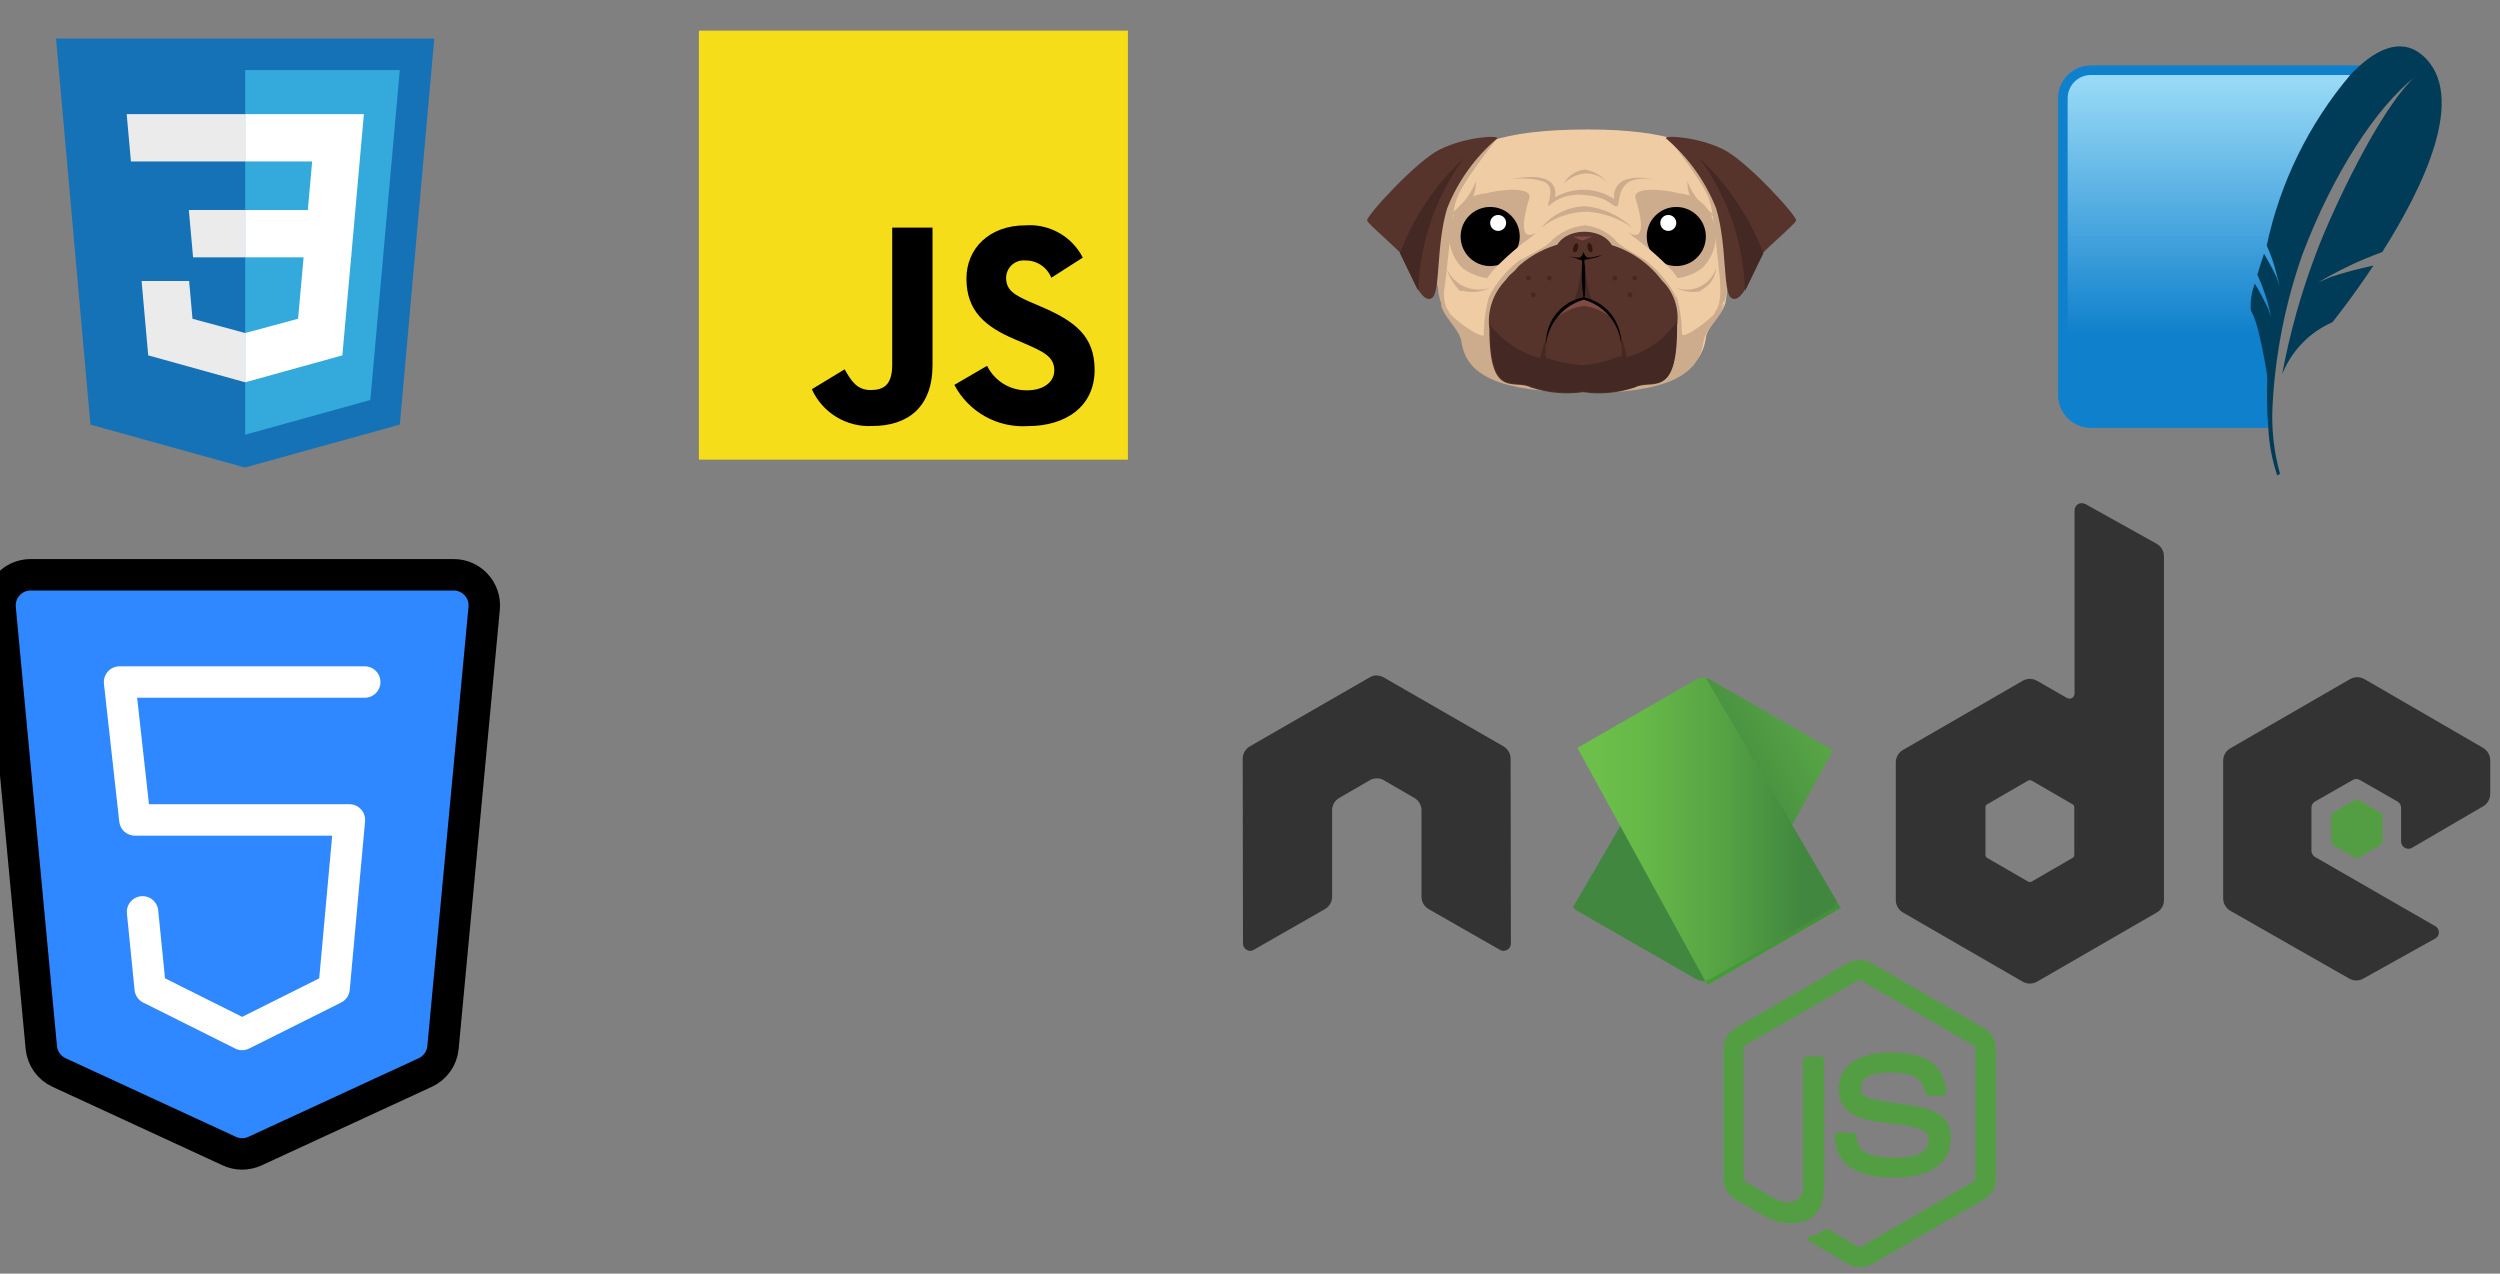 <svg width="318" height="162" viewBox="0 0 318 162" fill="none" xmlns="http://www.w3.org/2000/svg">
<rect x="0" y="0" width="318" height="162" fill="#808080" stroke="none"/>
<path d="M300.201 8.319H265.959C264.853 8.322 263.794 8.762 263.012 9.544C262.23 10.326 261.789 11.386 261.786 12.491V50.255C261.789 51.361 262.23 52.42 263.012 53.202C263.794 53.984 264.853 54.425 265.959 54.428H288.513C288.255 43.205 292.089 21.427 300.201 8.319Z" fill="#0F80CC"/>
<path d="M298.957 9.537H265.959C265.176 9.538 264.425 9.849 263.871 10.403C263.317 10.957 263.005 11.708 263.004 12.491V47.499C271.47 44.306 280.406 42.538 289.45 42.268C291.842 31.147 295.019 20.209 298.957 9.537Z" fill="url(#paint0_linear_21_169)"/>
<path d="M308.188 7.083C305.849 4.992 303.003 5.832 300.197 8.319C299.782 8.689 299.367 9.098 298.953 9.537C293.674 15.781 290.023 23.235 288.328 31.235C288.851 32.377 289.265 33.566 289.563 34.786C289.633 35.059 289.698 35.316 289.758 35.534C289.879 36.051 289.953 36.386 289.953 36.386C289.953 36.386 289.91 36.224 289.733 35.712L289.618 35.38C289.595 35.319 289.57 35.257 289.544 35.197C289.232 34.47 288.374 32.936 287.985 32.273C287.659 33.234 287.371 34.133 287.131 34.946C287.94 36.686 288.534 38.519 288.901 40.403C288.901 40.403 288.842 40.179 288.567 39.399C288.039 38.26 287.454 37.149 286.813 36.07C286.399 37.139 286.223 38.286 286.299 39.43C286.728 40.286 287.051 41.191 287.26 42.126C287.911 44.626 288.363 47.672 288.363 47.672L288.402 48.185C288.316 50.268 288.358 52.354 288.528 54.431C288.625 56.489 289.008 58.522 289.667 60.473L290.017 60.278C289.201 57.346 288.886 54.296 289.086 51.258C289.453 44.819 290.724 38.462 292.863 32.377C296.78 22.032 302.218 13.729 307.188 9.769C302.655 13.861 296.519 27.115 294.681 32.022C292.746 37.075 291.276 42.294 290.288 47.614C291.463 44.645 293.764 42.26 296.689 40.98C296.689 40.98 299.092 38.015 301.9 33.782C300.086 34.16 298.293 34.637 296.531 35.211C295.167 35.784 294.798 35.978 294.798 35.978C297.403 34.41 300.154 33.1 303.013 32.067C308.229 23.852 313.912 12.187 308.19 7.073" fill="#003B57"/>
<path d="M219.726 27.037C219.625 25.208 220.134 23.48 219.319 22.059C217.286 18.502 212.207 16.471 202.045 16.471V16.368V16.469C190.868 16.469 186.093 18.502 184.062 22.057C183.371 23.622 183.058 25.327 183.148 27.035C182.773 28.598 182.602 30.203 182.639 31.81C182.943 34.045 183.148 36.281 183.452 38.311C183.756 40.038 186.196 41.36 186.5 42.989C187.11 47.359 190.971 49.389 202.146 49.389V49.898H201.952V49.389C212.112 49.389 216.374 47.357 216.99 42.989C217.185 41.364 219.225 40.042 219.524 38.311C219.828 36.279 219.931 34.043 220.235 31.81C220.233 30.205 220.062 28.605 219.726 27.037Z" fill="#EFCCA3"/>
<path d="M201.538 28.662C203.201 28.814 204.735 29.618 205.807 30.898C207.229 32.118 209.566 32.93 210.582 34.047C211.818 35.072 212.764 36.403 213.326 37.908C213.714 39.333 213.919 40.801 213.936 42.278C213.936 42.786 214.24 42.685 215.053 42.278C216.662 41.295 218.104 40.06 219.321 38.619C219.017 40.346 216.883 41.87 216.68 43.492C216.07 47.861 211.808 49.994 201.338 49.994H201.948" fill="#CCAC8D"/>
<path d="M208.042 25.209C208.45 26.53 209.769 31.102 207.128 29.578C208.092 30.335 208.742 31.42 208.956 32.626C209.084 33.273 209.388 33.872 209.835 34.356C210.283 34.841 210.855 35.192 211.49 35.37C213.245 35.631 215.032 35.193 216.468 34.15C217.31 33.343 217.888 32.299 218.124 31.156C218.36 30.013 218.243 28.825 217.789 27.75C217.48 26.875 216.92 26.109 216.18 25.549C215.439 24.989 214.551 24.659 213.624 24.6C211.708 24.09 207.635 23.684 208.042 25.209Z" fill="#CCAC8D"/>
<path d="M213.224 33.844C215.301 33.844 216.984 32.161 216.984 30.085C216.984 28.008 215.301 26.325 213.224 26.325C211.148 26.325 209.465 28.008 209.465 30.085C209.465 32.161 211.148 33.844 213.224 33.844Z" fill="black"/>
<path d="M212.207 29.373C212.768 29.373 213.222 28.919 213.222 28.358C213.222 27.797 212.768 27.343 212.207 27.343C211.646 27.343 211.192 27.797 211.192 28.358C211.192 28.919 211.646 29.373 212.207 29.373Z" fill="white"/>
<path d="M207.432 29.882C209.344 31.223 211.114 32.755 212.716 34.454C214.544 36.793 214.544 37.199 214.544 37.199L213.223 37.809C212.235 35.881 210.808 34.212 209.058 32.936C206.719 31.615 206.417 30.498 206.417 30.498L207.432 29.882Z" fill="#EFCCA3"/>
<path d="M201.642 28.662C199.892 28.81 198.261 29.607 197.069 30.898C195.647 32.118 193.107 32.93 192.197 34.047C190.93 35.065 189.949 36.396 189.352 37.908C188.963 39.333 188.758 40.801 188.742 42.278C188.742 42.786 188.843 42.888 187.521 42.278C185.888 41.328 184.442 40.088 183.253 38.619C183.557 40.346 185.691 41.87 185.894 43.492C186.504 47.76 190.766 49.892 201.236 49.892H201.948" fill="#CCAC8D"/>
<path d="M211.394 35.672C210.229 34.126 208.726 32.865 207.001 31.985C205.276 31.104 203.373 30.628 201.437 30.592C199.503 30.64 197.604 31.122 195.881 32.001C194.158 32.88 192.654 34.135 191.48 35.672C190.698 36.487 190.109 37.467 189.757 38.54C189.405 39.613 189.299 40.751 189.447 41.87C189.447 50.914 192.596 48.169 194.731 49.288C196.856 49.997 199.116 50.206 201.336 49.898C203.555 50.211 205.816 50.002 207.941 49.288C210.075 48.171 213.224 50.914 213.224 41.87C213.476 40.767 213.44 39.617 213.12 38.532C212.799 37.447 212.205 36.462 211.394 35.672Z" fill="#56332B"/>
<path d="M201.234 33.133C201.158 34.826 200.85 36.501 200.32 38.111L201.437 37.807L201.234 33.133Z" fill="#442823"/>
<path d="M201.538 33.133C201.615 34.826 201.923 36.501 202.452 38.111L201.336 37.807L201.538 33.133Z" fill="#442823"/>
<path d="M197.983 32.118C197.576 31.102 199.1 29.477 201.54 29.477C203.98 29.477 205.503 31.102 205.097 32.118C204.692 33.133 203.064 33.439 201.54 33.439C199.913 33.437 198.389 33.133 197.983 32.118Z" fill="#56332B"/>
<path d="M201.538 33.133C201.538 32.938 202.961 32.938 203.774 32.422C203.774 32.422 202.148 32.93 201.842 32.726C201.632 32.54 201.489 32.29 201.435 32.014C201.381 32.29 201.238 32.54 201.028 32.726C200.724 32.921 198.894 32.422 198.894 32.422C199.69 32.598 200.472 32.836 201.232 33.133V33.946C201.169 35.27 201.234 36.597 201.427 37.908C201.731 38.315 201.622 35.062 201.622 33.946C201.55 33.681 201.522 33.407 201.538 33.133Z" fill="black"/>
<path d="M201.538 38.923C202.687 39.077 203.774 39.533 204.688 40.245C203.893 39.215 202.789 38.467 201.538 38.111C200.104 38.422 198.836 39.256 197.981 40.45C198.983 39.589 200.225 39.056 201.538 38.923Z" fill="#7F4A41"/>
<path d="M201.336 46.437C199.742 46.349 198.168 46.041 196.658 45.523C196.354 45.421 196.048 45.624 195.744 45.523C193.289 44.827 191.118 43.368 189.546 41.358V41.765C189.546 50.808 192.696 48.064 194.83 49.183C196.955 49.892 199.216 50.101 201.435 49.793C203.654 50.105 205.916 49.897 208.04 49.183C210.174 48.066 213.324 50.808 213.324 41.765V40.851C211.82 43.06 209.595 44.677 207.031 45.427C206.727 45.529 206.218 45.326 205.914 45.326C204.463 45.957 202.914 46.333 201.336 46.437Z" fill="#442823"/>
<path d="M197.171 41.564C197.171 41.564 196.054 44.815 196.867 46.242L195.851 45.834C196.185 44.38 196.626 42.953 197.171 41.564ZM205.705 41.564C205.705 41.564 206.822 44.815 206.009 46.242L207.031 45.834C206.744 44.367 206.3 42.936 205.705 41.564Z" fill="#442823"/>
<path d="M194.528 25.208C194.121 26.53 192.801 31.102 195.442 29.578C194.479 30.335 193.828 31.42 193.614 32.626C193.486 33.273 193.182 33.872 192.735 34.356C192.287 34.841 191.715 35.192 191.08 35.37C189.324 35.635 187.534 35.2 186.095 34.158C185.252 33.351 184.675 32.306 184.439 31.163C184.203 30.02 184.319 28.833 184.773 27.758C185.082 26.882 185.642 26.117 186.382 25.557C187.123 24.997 188.012 24.667 188.938 24.608C190.872 24.09 194.935 23.684 194.528 25.208Z" fill="#CCAC8D"/>
<path d="M201.437 38.111C202.697 38.465 203.822 39.185 204.672 40.18C205.522 41.175 206.058 42.399 206.212 43.698V43.504C206.18 42.154 205.69 40.856 204.822 39.822C203.954 38.788 202.761 38.08 201.437 37.815C200.105 38.063 198.901 38.766 198.03 39.803C197.159 40.841 196.676 42.149 196.662 43.504V43.698C196.833 42.405 197.375 41.189 198.222 40.198C199.07 39.206 200.186 38.481 201.437 38.111Z" fill="black"/>
<path d="M202.4 32.094C202.563 32.052 202.626 31.753 202.542 31.427C202.458 31.101 202.258 30.871 202.095 30.913C201.933 30.954 201.869 31.253 201.953 31.579C202.037 31.905 202.237 32.136 202.4 32.094Z" fill="#331712"/>
<path d="M200.713 31.611C200.813 31.289 200.764 30.988 200.604 30.939C200.443 30.889 200.232 31.109 200.133 31.431C200.033 31.753 200.082 32.054 200.242 32.104C200.403 32.154 200.614 31.933 200.713 31.611Z" fill="#331712"/>
<path d="M189.55 33.844C191.626 33.844 193.31 32.161 193.31 30.085C193.31 28.008 191.626 26.325 189.55 26.325C187.474 26.325 185.791 28.008 185.791 30.085C185.791 32.161 187.474 33.844 189.55 33.844Z" fill="black"/>
<path d="M190.566 29.373C191.127 29.373 191.581 28.919 191.581 28.358C191.581 27.797 191.127 27.343 190.566 27.343C190.005 27.343 189.55 27.797 189.55 28.358C189.55 28.919 190.005 29.373 190.566 29.373Z" fill="white"/>
<path d="M202.548 30.085C202.548 30.085 201.533 30.492 201.328 30.593C200.9 30.48 200.49 30.309 200.108 30.085H202.548Z" fill="#7F4A41"/>
<path d="M195.142 29.882C193.23 31.223 191.46 32.755 189.858 34.454C188.03 36.793 188.03 37.199 188.03 37.199L189.351 37.809C190.339 35.881 191.766 34.212 193.516 32.936C195.855 31.615 196.157 30.498 196.157 30.498L195.142 29.882Z" fill="#EFCCA3"/>
<path d="M187.72 23.074C187.012 24.949 185.686 26.526 183.96 27.545C185.038 27.418 186.027 26.884 186.725 26.054C187.423 25.223 187.779 24.158 187.72 23.074ZM214.647 23.074C215.355 24.949 216.681 26.526 218.407 27.545C217.329 27.418 216.341 26.884 215.642 26.054C214.944 25.223 214.588 24.158 214.647 23.074ZM207.635 28.966C206.001 27.404 203.89 26.437 201.64 26.222H201.944C200.818 26.208 199.705 26.448 198.684 26.923C197.664 27.398 196.764 28.096 196.05 28.966C197.727 27.639 199.805 26.922 201.944 26.933C203.99 27.08 205.958 27.783 207.635 28.966ZM204.587 23.378C203.843 22.4 202.751 21.746 201.538 21.55H201.842C201.234 21.571 200.642 21.75 200.125 22.071C199.608 22.392 199.184 22.843 198.895 23.378C199.666 22.568 200.725 22.094 201.842 22.057C202.367 22.069 202.884 22.194 203.357 22.422C203.83 22.649 204.249 22.976 204.587 23.378ZM189.55 36.587C188.485 37.135 187.258 37.28 186.095 36.994H185.689C184.885 36.165 184.292 35.154 183.962 34.047C184.384 35.111 185.202 35.97 186.244 36.443C187.286 36.917 188.471 36.968 189.55 36.587ZM213.123 36.587C214.188 37.135 215.415 37.28 216.579 36.994H216.171C216.769 36.755 217.287 36.351 217.664 35.829C218.042 35.307 218.264 34.69 218.305 34.047C218.149 34.566 217.888 35.047 217.537 35.46C217.187 35.873 216.754 36.209 216.268 36.447C215.782 36.685 215.251 36.821 214.71 36.845C214.169 36.869 213.629 36.781 213.123 36.587Z" fill="#CCAC8D"/>
<path d="M191.887 22.872C193.338 22.587 194.837 22.654 196.257 23.067C198.085 23.677 196.664 26.115 196.968 26.216C197.554 25.683 198.246 25.28 199 25.034C199.753 24.789 200.55 24.707 201.338 24.793C204.793 24.988 205.199 26.52 205.707 26.216C206.216 26.021 205.199 21.948 210.482 22.864C210.482 22.864 205.097 21.441 205.3 25.302C204.188 24.576 202.896 24.172 201.568 24.138C200.24 24.104 198.929 24.439 197.781 25.107C197.781 25.107 198.897 21.348 191.887 22.872ZM190.464 17.592C190.464 17.592 185.787 23.384 185.181 25.618C184.469 27.853 183.96 37.2 183.352 38.522L181.218 29.373L185.181 19.823L190.464 17.592ZM212.207 17.592C212.207 17.592 216.885 23.384 217.491 25.618C218.202 27.853 218.711 37.2 219.319 38.522L221.453 29.373L217.491 19.823L212.207 17.592Z" fill="#CCAC8D"/>
<path d="M211.903 17.592C214.739 20.001 216.937 23.072 218.303 26.534C219.726 31.309 219.116 37.202 220.235 37.914C221.86 38.929 223.587 32.833 224.197 32.225C225.111 31.209 228.261 28.567 228.465 28.06C228.67 27.553 222.166 20.439 219.219 19.017C215.967 17.383 211.708 17.181 211.903 17.592Z" fill="#56332B"/>
<path d="M216.171 20.125C219.769 25.03 221.789 30.912 221.964 36.992L224.303 32.217C222.549 27.619 219.768 23.484 216.171 20.125Z" fill="#442823"/>
<path d="M190.464 17.592C187.628 20.001 185.43 23.072 184.064 26.534C182.641 31.309 183.251 37.202 182.132 37.914C180.507 38.929 178.78 32.833 178.17 32.225C177.256 31.209 174.107 28.567 173.902 28.06C173.697 27.553 180.201 20.439 183.148 19.017C186.401 17.383 190.659 17.181 190.464 17.592Z" fill="#56332B"/>
<path d="M186.196 20.125C182.599 25.03 180.579 30.912 180.404 36.992L178.069 32.209C179.822 27.615 182.602 23.482 186.196 20.125Z" fill="#442823"/>
<path d="M182.945 37.095C183.106 38.177 183.486 39.214 184.062 40.143C184.773 40.855 184.257 39.533 184.257 39.533C184.257 39.533 183.545 39.126 183.647 36.181C183.748 33.236 182.945 37.095 182.945 37.095ZM219.524 37.095C219.363 38.177 218.983 39.214 218.407 40.143C217.695 40.855 218.212 39.533 218.212 39.533C218.212 39.533 218.923 39.126 218.822 36.181C218.711 33.336 219.524 37.095 219.524 37.095Z" fill="#CCAC8D"/>
<path d="M197.069 35.672C197.237 35.672 197.373 35.536 197.373 35.368C197.373 35.201 197.237 35.065 197.069 35.065C196.902 35.065 196.765 35.201 196.765 35.368C196.765 35.536 196.902 35.672 197.069 35.672Z" fill="#442823"/>
<path d="M195.037 37.807C195.205 37.807 195.341 37.67 195.341 37.503C195.341 37.335 195.205 37.199 195.037 37.199C194.869 37.199 194.733 37.335 194.733 37.503C194.733 37.67 194.869 37.807 195.037 37.807Z" fill="#442823"/>
<path d="M194.427 35.672C194.595 35.672 194.731 35.536 194.731 35.368C194.731 35.201 194.595 35.065 194.427 35.065C194.259 35.065 194.123 35.201 194.123 35.368C194.123 35.536 194.259 35.672 194.427 35.672Z" fill="#442823"/>
<path d="M205.401 35.672C205.569 35.672 205.705 35.536 205.705 35.368C205.705 35.201 205.569 35.065 205.401 35.065C205.233 35.065 205.097 35.201 205.097 35.368C205.097 35.536 205.233 35.672 205.401 35.672Z" fill="#442823"/>
<path d="M207.331 37.807C207.499 37.807 207.635 37.67 207.635 37.503C207.635 37.335 207.499 37.199 207.331 37.199C207.163 37.199 207.027 37.335 207.027 37.503C207.027 37.67 207.163 37.807 207.331 37.807Z" fill="#442823"/>
<path d="M207.941 35.672C208.109 35.672 208.245 35.536 208.245 35.368C208.245 35.201 208.109 35.065 207.941 35.065C207.773 35.065 207.637 35.201 207.637 35.368C207.637 35.536 207.773 35.672 207.941 35.672Z" fill="#442823"/>
<g clip-path="url(#clip0_21_169)">
<path d="M236.553 161.168C236.015 161.168 235.513 161.024 235.047 160.773L230.276 157.94C229.559 157.545 229.918 157.402 230.133 157.33C231.101 157.007 231.281 156.935 232.285 156.362C232.393 156.29 232.536 156.326 232.644 156.398L236.302 158.585C236.446 158.657 236.625 158.657 236.733 158.585L251.044 150.3C251.188 150.228 251.26 150.084 251.26 149.905V133.37C251.26 133.19 251.188 133.047 251.044 132.975L236.733 124.726C236.589 124.654 236.41 124.654 236.302 124.726L221.991 132.975C221.847 133.047 221.775 133.226 221.775 133.37V149.905C221.775 150.049 221.847 150.228 221.991 150.3L225.901 152.559C228.017 153.635 229.344 152.38 229.344 151.125V134.805C229.344 134.589 229.523 134.374 229.774 134.374H231.603C231.819 134.374 232.034 134.553 232.034 134.805V151.125C232.034 153.958 230.492 155.608 227.801 155.608C226.977 155.608 226.331 155.608 224.501 154.711L220.735 152.559C219.803 152.022 219.229 151.017 219.229 149.941V133.406C219.229 132.33 219.803 131.325 220.735 130.787L235.047 122.502C235.944 122 237.163 122 238.06 122.502L252.371 130.787C253.304 131.325 253.878 132.33 253.878 133.406V149.941C253.878 151.017 253.304 152.022 252.371 152.559L238.06 160.845C237.593 161.06 237.056 161.168 236.554 161.168H236.553ZM240.965 149.798C234.688 149.798 233.397 146.928 233.397 144.489C233.397 144.274 233.576 144.059 233.827 144.059H235.693C235.908 144.059 236.087 144.202 236.087 144.418C236.374 146.318 237.199 147.251 241.001 147.251C244.014 147.251 245.306 146.569 245.306 144.955C245.306 144.023 244.947 143.342 240.248 142.875C236.338 142.48 233.899 141.62 233.899 138.499C233.899 135.594 236.338 133.872 240.427 133.872C245.018 133.872 247.278 135.45 247.565 138.893C247.565 139.001 247.529 139.109 247.458 139.216C247.386 139.288 247.278 139.36 247.17 139.36H245.305C245.126 139.36 244.947 139.216 244.911 139.037C244.48 137.064 243.368 136.419 240.427 136.419C237.127 136.419 236.733 137.567 236.733 138.427C236.733 139.467 237.199 139.79 241.647 140.364C246.059 140.938 248.139 141.763 248.139 144.848C248.103 148.004 245.521 149.798 240.965 149.798Z" fill="#539E43"/>
<path d="M192.148 96.497C192.148 95.852 191.789 95.241 191.216 94.919L176.007 86.167C175.756 86.023 175.469 85.951 175.182 85.915H175.039C174.752 85.915 174.465 86.023 174.214 86.167L159.006 94.919C158.431 95.241 158.073 95.851 158.073 96.497L158.109 120.027C158.109 120.349 158.288 120.672 158.575 120.816C158.862 120.995 159.221 120.995 159.472 120.816L168.511 115.651C169.085 115.328 169.443 114.718 169.443 114.073V103.061C169.443 102.415 169.802 101.806 170.376 101.483L174.214 99.259C174.501 99.079 174.824 99.007 175.146 99.007C175.469 99.007 175.792 99.079 176.043 99.259L179.881 101.483C180.455 101.806 180.814 102.415 180.814 103.061V114.073C180.814 114.718 181.172 115.328 181.746 115.651L190.785 120.816C190.925 120.904 191.086 120.95 191.251 120.95C191.416 120.95 191.578 120.904 191.718 120.816C192.005 120.672 192.184 120.349 192.184 120.027L192.148 96.497ZM265.248 64.108C264.962 63.964 264.603 63.964 264.351 64.108C264.065 64.287 263.885 64.574 263.885 64.897V88.211C263.885 88.427 263.778 88.642 263.562 88.785C263.347 88.893 263.132 88.893 262.917 88.785L259.115 86.597C258.836 86.439 258.521 86.355 258.2 86.355C257.879 86.355 257.564 86.439 257.285 86.597L242.077 95.385C241.503 95.708 241.145 96.318 241.145 96.963V114.503C241.145 115.148 241.503 115.758 242.077 116.081L257.285 124.869C257.564 125.028 257.879 125.111 258.2 125.111C258.521 125.111 258.836 125.028 259.115 124.869L274.323 116.081C274.897 115.758 275.256 115.149 275.256 114.503V70.779C275.256 70.098 274.897 69.488 274.323 69.165L265.249 64.108H265.248ZM263.85 108.728C263.85 108.908 263.778 109.051 263.634 109.123L258.433 112.135C258.361 112.171 258.281 112.189 258.2 112.189C258.119 112.189 258.04 112.171 257.967 112.135L252.766 109.123C252.622 109.051 252.551 108.872 252.551 108.728V102.702C252.551 102.523 252.622 102.379 252.766 102.308L257.967 99.295C258.04 99.259 258.119 99.241 258.2 99.241C258.281 99.241 258.361 99.259 258.433 99.295L263.634 102.308C263.778 102.379 263.85 102.559 263.85 102.702V108.728ZM315.859 102.559C316.433 102.236 316.756 101.626 316.756 100.98V96.712C316.756 96.067 316.397 95.457 315.859 95.134L300.758 86.382C300.479 86.224 300.164 86.14 299.843 86.14C299.523 86.14 299.207 86.224 298.929 86.382L283.72 95.17C283.146 95.493 282.788 96.102 282.788 96.748V114.288C282.788 114.933 283.147 115.543 283.72 115.866L298.821 124.474C299.395 124.797 300.077 124.797 300.615 124.474L309.761 119.381C310.048 119.238 310.227 118.915 310.227 118.592C310.227 118.269 310.048 117.947 309.761 117.803L294.481 109.015C294.194 108.836 294.015 108.549 294.015 108.226V102.738C294.015 102.416 294.194 102.093 294.481 101.949L299.251 99.223C299.391 99.135 299.553 99.089 299.718 99.089C299.883 99.089 300.044 99.135 300.184 99.223L304.955 101.949C305.242 102.129 305.421 102.415 305.421 102.738V107.043C305.421 107.365 305.6 107.688 305.887 107.832C306.027 107.919 306.189 107.966 306.354 107.966C306.519 107.966 306.68 107.919 306.82 107.832L315.859 102.559Z" fill="#333333"/>
<path d="M299.61 101.734C299.663 101.698 299.726 101.68 299.79 101.68C299.853 101.68 299.916 101.698 299.969 101.734L302.874 103.419C302.982 103.491 303.053 103.599 303.053 103.742V107.114C303.053 107.257 302.982 107.365 302.874 107.437L299.969 109.123C299.916 109.158 299.853 109.176 299.79 109.176C299.726 109.176 299.663 109.158 299.61 109.123L296.705 107.437C296.597 107.365 296.526 107.257 296.526 107.114V103.742C296.526 103.599 296.597 103.491 296.705 103.42L299.61 101.734Z" fill="#539E43"/>
<path d="M232.715 95.17L217.543 86.454C217.394 86.379 217.238 86.319 217.077 86.275L200.075 115.4C200.216 115.572 200.386 115.718 200.577 115.831L215.75 124.547C216.18 124.798 216.682 124.869 217.148 124.726L233.11 95.529C233.002 95.385 232.859 95.278 232.715 95.17V95.17Z" fill="url(#paint1_linear_21_169)"/>
<path fill-rule="evenodd" clip-rule="evenodd" d="M215.248 83.261L215.032 83.369H215.319L215.248 83.261Z" fill="url(#paint2_linear_21_169)"/>
<path fill-rule="evenodd" clip-rule="evenodd" d="M232.752 115.794C233.182 115.543 233.505 115.113 233.648 114.647L217.005 86.239C216.574 86.167 216.108 86.203 215.714 86.454L200.649 95.134L216.897 124.761C217.133 124.723 217.363 124.65 217.579 124.546L232.751 115.794L232.752 115.794Z" fill="url(#paint3_linear_21_169)"/>
<path fill-rule="evenodd" clip-rule="evenodd" d="M234.15 115.507L234.043 115.328V115.579L234.15 115.507H234.15Z" fill="url(#paint4_linear_21_169)"/>
<path fill-rule="evenodd" clip-rule="evenodd" d="M232.751 115.794L217.615 124.51C217.401 124.619 217.171 124.692 216.933 124.725L217.22 125.263L234.007 115.543V115.328L233.576 114.61C233.505 115.113 233.182 115.543 232.751 115.794Z" fill="url(#paint5_linear_21_169)"/>
<path fill-rule="evenodd" clip-rule="evenodd" d="M232.751 115.794L217.615 124.51C217.401 124.619 217.171 124.692 216.933 124.725L217.22 125.263L234.007 115.543V115.328L233.576 114.61C233.505 115.113 233.182 115.543 232.751 115.794Z" fill="url(#paint6_linear_21_169)"/>
</g>
<path d="M88.898 3.898H143.469V58.469H88.898V3.898Z" fill="#F5DE19"/>
<path d="M125.556 46.532C126.021 47.476 126.744 48.27 127.64 48.822C128.537 49.374 129.571 49.661 130.624 49.65C132.748 49.65 134.107 48.588 134.107 47.117C134.107 45.362 132.711 44.735 130.372 43.712L129.09 43.162C125.387 41.585 122.931 39.611 122.931 35.436C122.931 31.591 125.855 28.662 130.44 28.662C131.925 28.555 133.408 28.887 134.705 29.617C136.002 30.347 137.055 31.443 137.734 32.768L133.725 35.331C133.463 34.674 133.009 34.112 132.421 33.719C131.833 33.327 131.14 33.122 130.433 33.133C130.124 33.102 129.813 33.136 129.518 33.232C129.224 33.328 128.952 33.484 128.721 33.691C128.49 33.898 128.305 34.151 128.177 34.433C128.05 34.715 127.982 35.021 127.979 35.331C127.979 36.869 128.932 37.492 131.132 38.45L132.415 38.999C136.773 40.868 139.236 42.772 139.236 47.054C139.236 51.671 135.609 54.201 130.739 54.201C128.841 54.322 126.949 53.891 125.291 52.961C123.632 52.03 122.279 50.639 121.393 48.956L125.556 46.532ZM107.441 46.976C108.246 48.405 108.978 49.613 110.74 49.613C112.424 49.613 113.488 48.955 113.488 46.392V28.954H118.616V46.46C118.616 51.769 115.498 54.186 110.958 54.186C109.354 54.273 107.761 53.873 106.388 53.038C105.015 52.204 103.926 50.973 103.266 49.508L107.441 46.976Z" fill="black"/>
<path d="M11.503 54.014L7.125 4.898H55.242L50.859 54.006L31.154 59.469L11.503 54.014Z" fill="#1572B6"/>
<path d="M31.184 55.295L47.107 50.88L50.853 8.915H31.184V55.295Z" fill="#33A9DC"/>
<path d="M31.184 26.709H39.155L39.705 20.541H31.184V14.516H46.288L46.144 16.132L44.665 32.733H31.184V26.709Z" fill="white"/>
<path d="M31.221 42.353L31.193 42.361L24.485 40.549L24.056 35.744H18.009L18.852 45.203L31.191 48.629L31.221 48.621V42.353Z" fill="#EBEBEB"/>
<path d="M38.642 32.478L37.917 40.545L31.199 42.357V48.625L43.548 45.203L43.64 44.185L44.686 32.478H38.642Z" fill="white"/>
<path d="M31.205 14.516V20.541H16.654L16.533 19.186L16.258 16.132L16.114 14.516H31.205ZM31.184 26.709V32.733H24.559L24.438 31.379L24.165 28.325L24.021 26.709H31.184Z" fill="#EBEBEB"/>
<g clip-path="url(#clip1_21_169)">
<path d="M57.705 73.112H3.898C1.602 73.112 -0.197 75.088 0.017 77.374L5.255 133.245C5.385 134.628 6.241 135.838 7.503 136.42L29.168 146.42C30.204 146.898 31.398 146.898 32.435 146.42L54.1 136.42C55.362 135.838 56.218 134.628 56.348 133.245L61.586 77.374C61.8 75.088 60.001 73.112 57.705 73.112Z" fill="#2F88FF" stroke="black" stroke-width="4"/>
<path d="M46.393 86.755H15.21L17.159 104.296H44.444L42.495 125.735L30.801 131.582L19.108 125.735L18.133 115.99" stroke="white" stroke-width="4" stroke-linecap="round" stroke-linejoin="round"/>
</g>
<defs>
<linearGradient id="paint0_linear_21_169" x1="280.939" y1="10.393" x2="280.939" y2="45.472" gradientUnits="userSpaceOnUse">
<stop stop-color="#97D9F6"/>
<stop offset="0.92" stop-color="#0F80CC"/>
<stop offset="1" stop-color="#0F80CC"/>
</linearGradient>
<linearGradient id="paint1_linear_21_169" x1="214.372" y1="107.528" x2="255.824" y2="85.007" gradientUnits="userSpaceOnUse">
<stop offset="0.138" stop-color="#41873F"/>
<stop offset="0.403" stop-color="#54A044"/>
<stop offset="0.714" stop-color="#66B848"/>
<stop offset="0.908" stop-color="#6CC04A"/>
</linearGradient>
<linearGradient id="paint2_linear_21_169" x1="202.376" y1="83.276" x2="230.311" y2="83.276" gradientUnits="userSpaceOnUse">
<stop offset="0.092" stop-color="#6CC04A"/>
<stop offset="0.286" stop-color="#66B848"/>
<stop offset="0.597" stop-color="#54A044"/>
<stop offset="0.862" stop-color="#41873F"/>
</linearGradient>
<linearGradient id="paint3_linear_21_169" x1="199.201" y1="105.482" x2="234.143" y2="105.482" gradientUnits="userSpaceOnUse">
<stop offset="0.092" stop-color="#6CC04A"/>
<stop offset="0.286" stop-color="#66B848"/>
<stop offset="0.597" stop-color="#54A044"/>
<stop offset="0.862" stop-color="#41873F"/>
</linearGradient>
<linearGradient id="paint4_linear_21_169" x1="223.582" y1="115.419" x2="234.073" y2="115.419" gradientUnits="userSpaceOnUse">
<stop offset="0.092" stop-color="#6CC04A"/>
<stop offset="0.286" stop-color="#66B848"/>
<stop offset="0.597" stop-color="#54A044"/>
<stop offset="0.862" stop-color="#41873F"/>
</linearGradient>
<linearGradient id="paint5_linear_21_169" x1="199.201" y1="119.966" x2="234.143" y2="119.966" gradientUnits="userSpaceOnUse">
<stop offset="0.092" stop-color="#6CC04A"/>
<stop offset="0.286" stop-color="#66B848"/>
<stop offset="0.597" stop-color="#54A044"/>
<stop offset="0.862" stop-color="#41873F"/>
</linearGradient>
<linearGradient id="paint6_linear_21_169" x1="239.233" y1="92.125" x2="230.381" y2="138.511" gradientUnits="userSpaceOnUse">
<stop stop-color="#41873F"/>
<stop offset="0.329" stop-color="#418B3D"/>
<stop offset="0.635" stop-color="#419637"/>
<stop offset="0.932" stop-color="#3FA92D"/>
<stop offset="1" stop-color="#3FAE2A"/>
</linearGradient>
<clipPath id="clip0_21_169">
<rect width="158.9" height="97.449" fill="white" transform="translate(158 64)"/>
</clipPath>
<clipPath id="clip1_21_169">
<rect width="93.551" height="93.551" fill="white" transform="translate(0 63.367)"/>
</clipPath>
</defs>
</svg>
